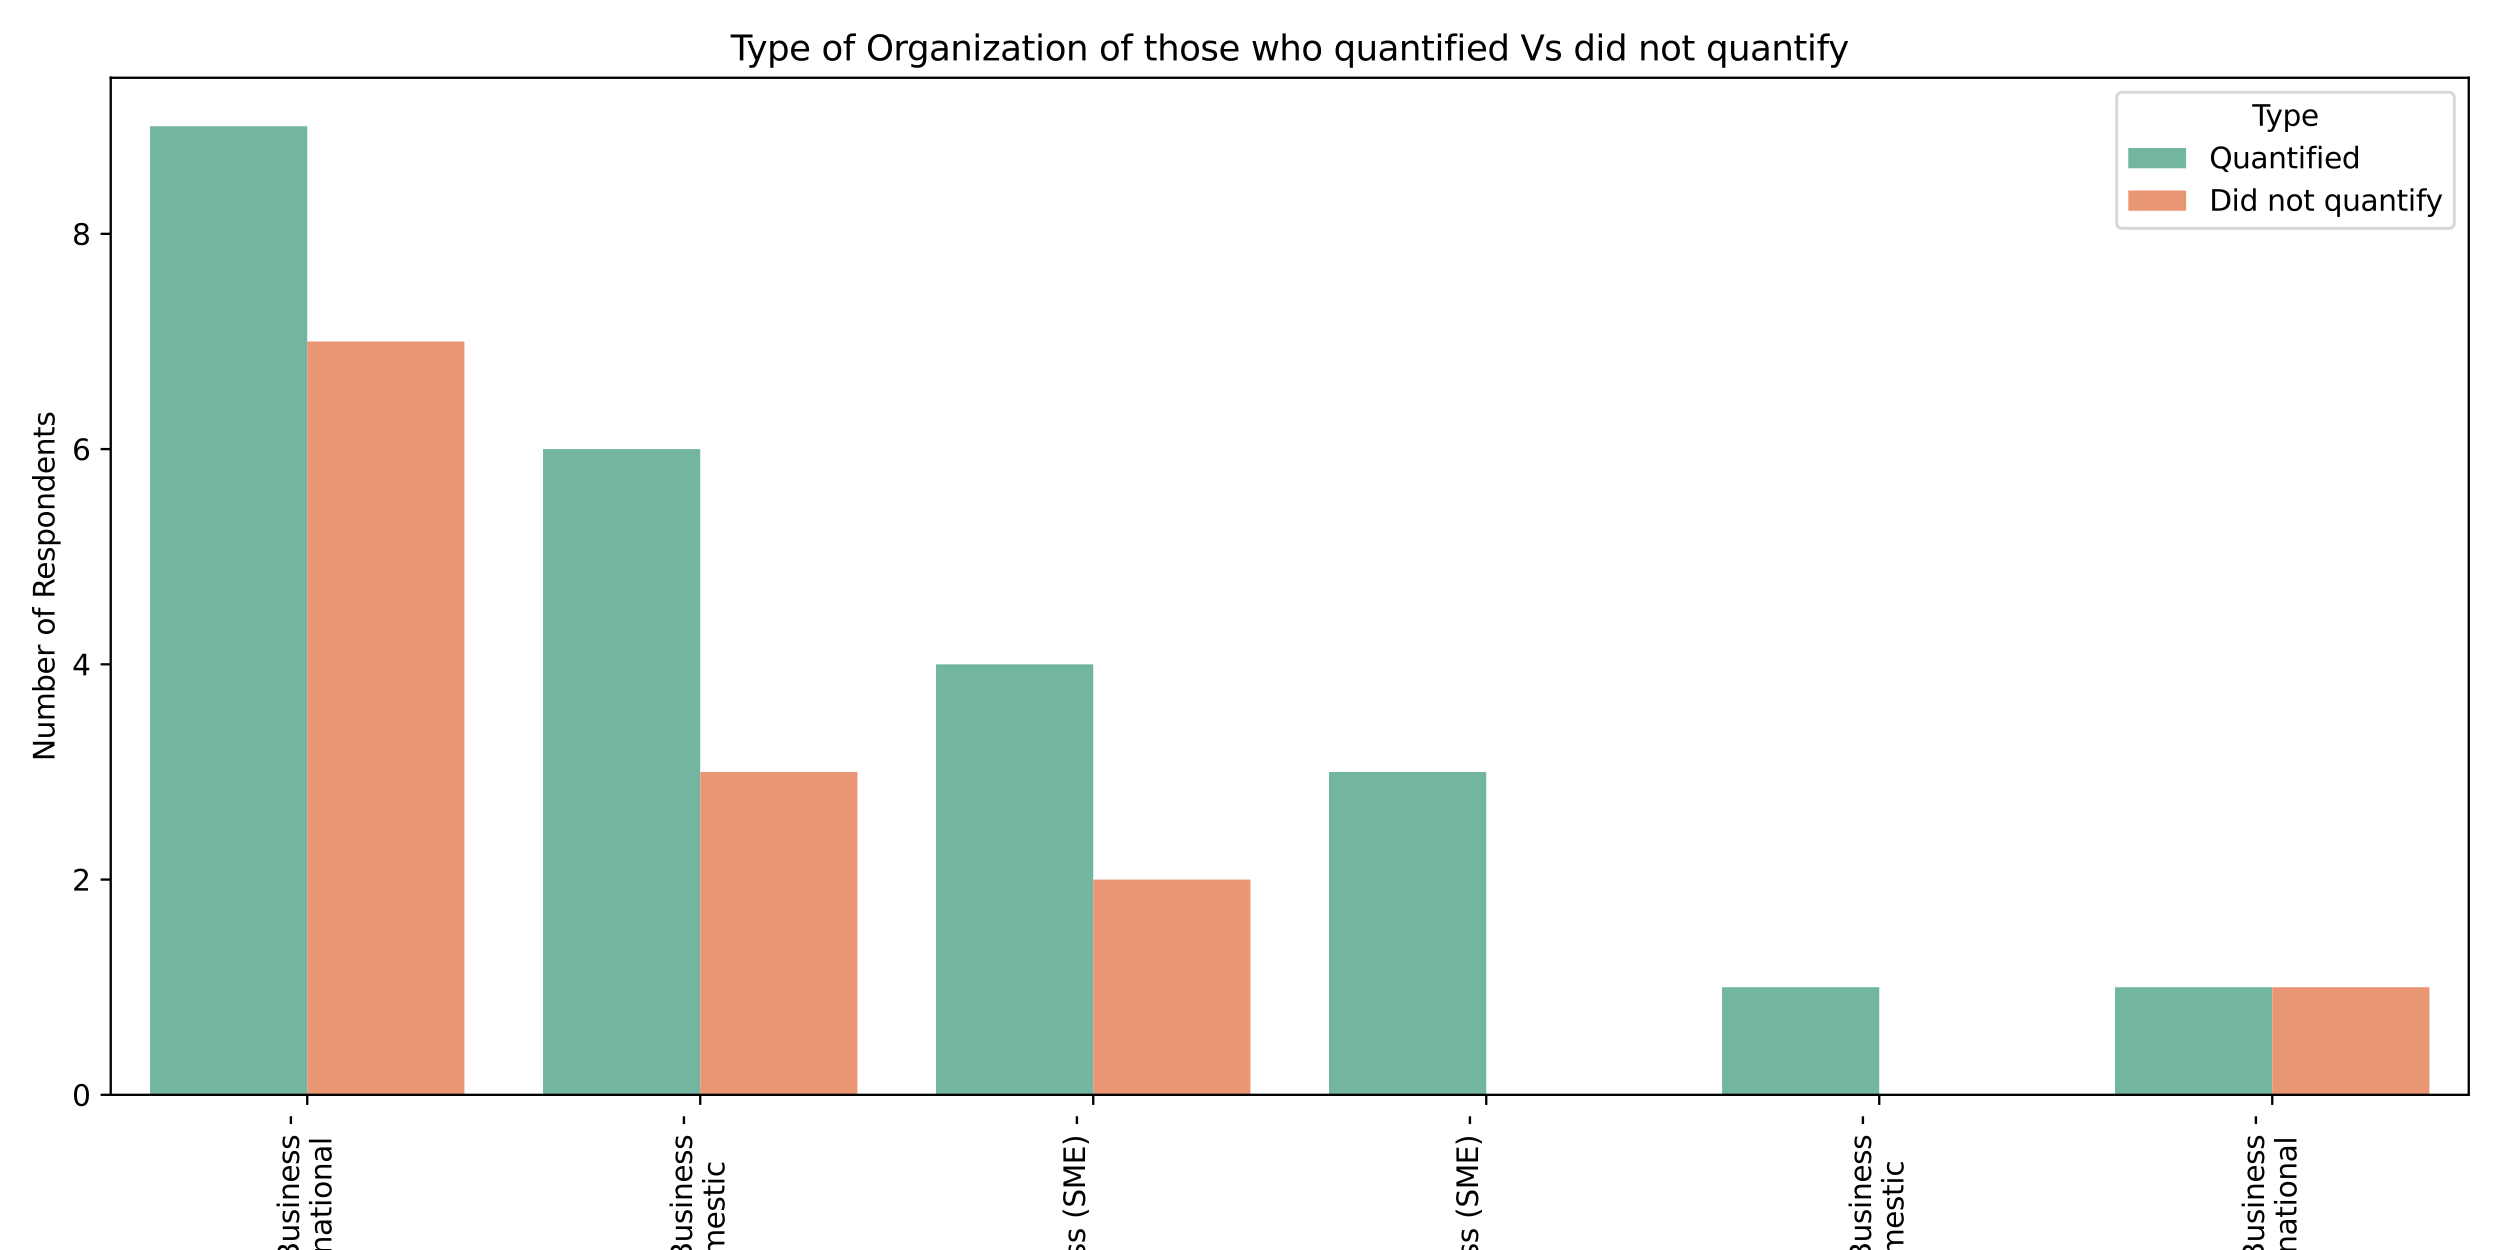 <?xml version="1.0" encoding="utf-8" standalone="no"?>
<!DOCTYPE svg PUBLIC "-//W3C//DTD SVG 1.1//EN"
  "http://www.w3.org/Graphics/SVG/1.1/DTD/svg11.dtd">
<svg xmlns:xlink="http://www.w3.org/1999/xlink" width="864pt" height="432pt" viewBox="0 0 864 432" xmlns="http://www.w3.org/2000/svg" version="1.1">
 <defs>
  <style type="text/css">*{stroke-linejoin: round; stroke-linecap: butt}</style>
 </defs>
 <g id="figure_1">
  <g id="patch_1">
   <path d="M 0 432 
L 864 432 
L 864 0 
L 0 0 
z
" style="fill: #ffffff"/>
  </g>
  <g id="axes_1">
   <g id="patch_2">
    <path d="M 38.27 378.376 
L 853.2 378.376 
L 853.2 26.88 
L 38.27 26.88 
z
" style="fill: #ffffff"/>
   </g>
   <g id="patch_3">
    <path d="M 51.852 378.376 
L 106.181 378.376 
L 106.181 43.618 
L 51.852 43.618 
z
" clip-path="url(#p741fb0c3cd)" style="fill: #72b6a1"/>
   </g>
   <g id="patch_4">
    <path d="M 187.674 378.376 
L 242.002 378.376 
L 242.002 155.204 
L 187.674 155.204 
z
" clip-path="url(#p741fb0c3cd)" style="fill: #72b6a1"/>
   </g>
   <g id="patch_5">
    <path d="M 323.495 378.376 
L 377.824 378.376 
L 377.824 229.595 
L 323.495 229.595 
z
" clip-path="url(#p741fb0c3cd)" style="fill: #72b6a1"/>
   </g>
   <g id="patch_6">
    <path d="M 459.317 378.376 
L 513.646 378.376 
L 513.646 266.79 
L 459.317 266.79 
z
" clip-path="url(#p741fb0c3cd)" style="fill: #72b6a1"/>
   </g>
   <g id="patch_7">
    <path d="M 595.139 378.376 
L 649.467 378.376 
L 649.467 341.181 
L 595.139 341.181 
z
" clip-path="url(#p741fb0c3cd)" style="fill: #72b6a1"/>
   </g>
   <g id="patch_8">
    <path d="M 730.961 378.376 
L 785.289 378.376 
L 785.289 341.181 
L 730.961 341.181 
z
" clip-path="url(#p741fb0c3cd)" style="fill: #72b6a1"/>
   </g>
   <g id="patch_9">
    <path d="M 106.181 378.376 
L 160.51 378.376 
L 160.51 118.009 
L 106.181 118.009 
z
" clip-path="url(#p741fb0c3cd)" style="fill: #e99675"/>
   </g>
   <g id="patch_10">
    <path d="M 242.002 378.376 
L 296.331 378.376 
L 296.331 266.79 
L 242.002 266.79 
z
" clip-path="url(#p741fb0c3cd)" style="fill: #e99675"/>
   </g>
   <g id="patch_11">
    <path d="M 377.824 378.376 
L 432.153 378.376 
L 432.153 303.985 
L 377.824 303.985 
z
" clip-path="url(#p741fb0c3cd)" style="fill: #e99675"/>
   </g>
   <g id="patch_12">
    <path d="M 785.289 378.376 
L 839.618 378.376 
L 839.618 341.181 
L 785.289 341.181 
z
" clip-path="url(#p741fb0c3cd)" style="fill: #e99675"/>
   </g>
   <g id="patch_13">
    <path d="M 106.181 378.376 
L 106.181 378.376 
L 106.181 378.376 
L 106.181 378.376 
z
" clip-path="url(#p741fb0c3cd)" style="fill: #72b6a1"/>
   </g>
   <g id="patch_14">
    <path d="M 106.181 378.376 
L 106.181 378.376 
L 106.181 378.376 
L 106.181 378.376 
z
" clip-path="url(#p741fb0c3cd)" style="fill: #e99675"/>
   </g>
   <g id="matplotlib.axis_1">
    <g id="xtick_1">
     <g id="line2d_1">
      <defs>
       <path id="m04102554ba" d="M 0 0 
L 0 3.5 
" style="stroke: #000000; stroke-width: 0.8"/>
      </defs>
      <g>
       <use xlink:href="#m04102554ba" x="106.181" y="378.376" style="stroke: #000000; stroke-width: 0.8"/>
      </g>
     </g>
     <g id="text_1">
      <!-- Large Business - -->
      <g transform="translate(103.341 467.573) rotate(-90) scale(0.1 -0.1)">
       <defs>
        <path id="DejaVuSans-4c" d="M 628 4666 
L 1259 4666 
L 1259 531 
L 3531 531 
L 3531 0 
L 628 0 
L 628 4666 
z
" transform="scale(0.016)"/>
        <path id="DejaVuSans-61" d="M 2194 1759 
Q 1497 1759 1228 1600 
Q 959 1441 959 1056 
Q 959 750 1161 570 
Q 1363 391 1709 391 
Q 2188 391 2477 730 
Q 2766 1069 2766 1631 
L 2766 1759 
L 2194 1759 
z
M 3341 1997 
L 3341 0 
L 2766 0 
L 2766 531 
Q 2569 213 2275 61 
Q 1981 -91 1556 -91 
Q 1019 -91 701 211 
Q 384 513 384 1019 
Q 384 1609 779 1909 
Q 1175 2209 1959 2209 
L 2766 2209 
L 2766 2266 
Q 2766 2663 2505 2880 
Q 2244 3097 1772 3097 
Q 1472 3097 1187 3025 
Q 903 2953 641 2809 
L 641 3341 
Q 956 3463 1253 3523 
Q 1550 3584 1831 3584 
Q 2591 3584 2966 3190 
Q 3341 2797 3341 1997 
z
" transform="scale(0.016)"/>
        <path id="DejaVuSans-72" d="M 2631 2963 
Q 2534 3019 2420 3045 
Q 2306 3072 2169 3072 
Q 1681 3072 1420 2755 
Q 1159 2438 1159 1844 
L 1159 0 
L 581 0 
L 581 3500 
L 1159 3500 
L 1159 2956 
Q 1341 3275 1631 3429 
Q 1922 3584 2338 3584 
Q 2397 3584 2469 3576 
Q 2541 3569 2628 3553 
L 2631 2963 
z
" transform="scale(0.016)"/>
        <path id="DejaVuSans-67" d="M 2906 1791 
Q 2906 2416 2648 2759 
Q 2391 3103 1925 3103 
Q 1463 3103 1205 2759 
Q 947 2416 947 1791 
Q 947 1169 1205 825 
Q 1463 481 1925 481 
Q 2391 481 2648 825 
Q 2906 1169 2906 1791 
z
M 3481 434 
Q 3481 -459 3084 -895 
Q 2688 -1331 1869 -1331 
Q 1566 -1331 1297 -1286 
Q 1028 -1241 775 -1147 
L 775 -588 
Q 1028 -725 1275 -790 
Q 1522 -856 1778 -856 
Q 2344 -856 2625 -561 
Q 2906 -266 2906 331 
L 2906 616 
Q 2728 306 2450 153 
Q 2172 0 1784 0 
Q 1141 0 747 490 
Q 353 981 353 1791 
Q 353 2603 747 3093 
Q 1141 3584 1784 3584 
Q 2172 3584 2450 3431 
Q 2728 3278 2906 2969 
L 2906 3500 
L 3481 3500 
L 3481 434 
z
" transform="scale(0.016)"/>
        <path id="DejaVuSans-65" d="M 3597 1894 
L 3597 1613 
L 953 1613 
Q 991 1019 1311 708 
Q 1631 397 2203 397 
Q 2534 397 2845 478 
Q 3156 559 3463 722 
L 3463 178 
Q 3153 47 2828 -22 
Q 2503 -91 2169 -91 
Q 1331 -91 842 396 
Q 353 884 353 1716 
Q 353 2575 817 3079 
Q 1281 3584 2069 3584 
Q 2775 3584 3186 3129 
Q 3597 2675 3597 1894 
z
M 3022 2063 
Q 3016 2534 2758 2815 
Q 2500 3097 2075 3097 
Q 1594 3097 1305 2825 
Q 1016 2553 972 2059 
L 3022 2063 
z
" transform="scale(0.016)"/>
        <path id="DejaVuSans-20" transform="scale(0.016)"/>
        <path id="DejaVuSans-42" d="M 1259 2228 
L 1259 519 
L 2272 519 
Q 2781 519 3026 730 
Q 3272 941 3272 1375 
Q 3272 1813 3026 2020 
Q 2781 2228 2272 2228 
L 1259 2228 
z
M 1259 4147 
L 1259 2741 
L 2194 2741 
Q 2656 2741 2882 2914 
Q 3109 3088 3109 3444 
Q 3109 3797 2882 3972 
Q 2656 4147 2194 4147 
L 1259 4147 
z
M 628 4666 
L 2241 4666 
Q 2963 4666 3353 4366 
Q 3744 4066 3744 3513 
Q 3744 3084 3544 2831 
Q 3344 2578 2956 2516 
Q 3422 2416 3680 2098 
Q 3938 1781 3938 1306 
Q 3938 681 3513 340 
Q 3088 0 2303 0 
L 628 0 
L 628 4666 
z
" transform="scale(0.016)"/>
        <path id="DejaVuSans-75" d="M 544 1381 
L 544 3500 
L 1119 3500 
L 1119 1403 
Q 1119 906 1312 657 
Q 1506 409 1894 409 
Q 2359 409 2629 706 
Q 2900 1003 2900 1516 
L 2900 3500 
L 3475 3500 
L 3475 0 
L 2900 0 
L 2900 538 
Q 2691 219 2414 64 
Q 2138 -91 1772 -91 
Q 1169 -91 856 284 
Q 544 659 544 1381 
z
M 1991 3584 
L 1991 3584 
z
" transform="scale(0.016)"/>
        <path id="DejaVuSans-73" d="M 2834 3397 
L 2834 2853 
Q 2591 2978 2328 3040 
Q 2066 3103 1784 3103 
Q 1356 3103 1142 2972 
Q 928 2841 928 2578 
Q 928 2378 1081 2264 
Q 1234 2150 1697 2047 
L 1894 2003 
Q 2506 1872 2764 1633 
Q 3022 1394 3022 966 
Q 3022 478 2636 193 
Q 2250 -91 1575 -91 
Q 1294 -91 989 -36 
Q 684 19 347 128 
L 347 722 
Q 666 556 975 473 
Q 1284 391 1588 391 
Q 1994 391 2212 530 
Q 2431 669 2431 922 
Q 2431 1156 2273 1281 
Q 2116 1406 1581 1522 
L 1381 1569 
Q 847 1681 609 1914 
Q 372 2147 372 2553 
Q 372 3047 722 3315 
Q 1072 3584 1716 3584 
Q 2034 3584 2315 3537 
Q 2597 3491 2834 3397 
z
" transform="scale(0.016)"/>
        <path id="DejaVuSans-69" d="M 603 3500 
L 1178 3500 
L 1178 0 
L 603 0 
L 603 3500 
z
M 603 4863 
L 1178 4863 
L 1178 4134 
L 603 4134 
L 603 4863 
z
" transform="scale(0.016)"/>
        <path id="DejaVuSans-6e" d="M 3513 2113 
L 3513 0 
L 2938 0 
L 2938 2094 
Q 2938 2591 2744 2837 
Q 2550 3084 2163 3084 
Q 1697 3084 1428 2787 
Q 1159 2491 1159 1978 
L 1159 0 
L 581 0 
L 581 3500 
L 1159 3500 
L 1159 2956 
Q 1366 3272 1645 3428 
Q 1925 3584 2291 3584 
Q 2894 3584 3203 3211 
Q 3513 2838 3513 2113 
z
" transform="scale(0.016)"/>
        <path id="DejaVuSans-2d" d="M 313 2009 
L 1997 2009 
L 1997 1497 
L 313 1497 
L 313 2009 
z
" transform="scale(0.016)"/>
       </defs>
       <use xlink:href="#DejaVuSans-4c"/>
       <use xlink:href="#DejaVuSans-61" x="55.713"/>
       <use xlink:href="#DejaVuSans-72" x="116.992"/>
       <use xlink:href="#DejaVuSans-67" x="156.355"/>
       <use xlink:href="#DejaVuSans-65" x="219.832"/>
       <use xlink:href="#DejaVuSans-20" x="281.355"/>
       <use xlink:href="#DejaVuSans-42" x="313.143"/>
       <use xlink:href="#DejaVuSans-75" x="381.746"/>
       <use xlink:href="#DejaVuSans-73" x="445.125"/>
       <use xlink:href="#DejaVuSans-69" x="497.225"/>
       <use xlink:href="#DejaVuSans-6e" x="525.008"/>
       <use xlink:href="#DejaVuSans-65" x="588.387"/>
       <use xlink:href="#DejaVuSans-73" x="649.91"/>
       <use xlink:href="#DejaVuSans-73" x="702.01"/>
       <use xlink:href="#DejaVuSans-20" x="754.109"/>
       <use xlink:href="#DejaVuSans-2d" x="785.896"/>
      </g>
      <!--  International -->
      <g transform="translate(114.539 459.975) rotate(-90) scale(0.1 -0.1)">
       <defs>
        <path id="DejaVuSans-49" d="M 628 4666 
L 1259 4666 
L 1259 0 
L 628 0 
L 628 4666 
z
" transform="scale(0.016)"/>
        <path id="DejaVuSans-74" d="M 1172 4494 
L 1172 3500 
L 2356 3500 
L 2356 3053 
L 1172 3053 
L 1172 1153 
Q 1172 725 1289 603 
Q 1406 481 1766 481 
L 2356 481 
L 2356 0 
L 1766 0 
Q 1100 0 847 248 
Q 594 497 594 1153 
L 594 3053 
L 172 3053 
L 172 3500 
L 594 3500 
L 594 4494 
L 1172 4494 
z
" transform="scale(0.016)"/>
        <path id="DejaVuSans-6f" d="M 1959 3097 
Q 1497 3097 1228 2736 
Q 959 2375 959 1747 
Q 959 1119 1226 758 
Q 1494 397 1959 397 
Q 2419 397 2687 759 
Q 2956 1122 2956 1747 
Q 2956 2369 2687 2733 
Q 2419 3097 1959 3097 
z
M 1959 3584 
Q 2709 3584 3137 3096 
Q 3566 2609 3566 1747 
Q 3566 888 3137 398 
Q 2709 -91 1959 -91 
Q 1206 -91 779 398 
Q 353 888 353 1747 
Q 353 2609 779 3096 
Q 1206 3584 1959 3584 
z
" transform="scale(0.016)"/>
        <path id="DejaVuSans-6c" d="M 603 4863 
L 1178 4863 
L 1178 0 
L 603 0 
L 603 4863 
z
" transform="scale(0.016)"/>
       </defs>
       <use xlink:href="#DejaVuSans-20"/>
       <use xlink:href="#DejaVuSans-49" x="31.787"/>
       <use xlink:href="#DejaVuSans-6e" x="61.279"/>
       <use xlink:href="#DejaVuSans-74" x="124.658"/>
       <use xlink:href="#DejaVuSans-65" x="163.867"/>
       <use xlink:href="#DejaVuSans-72" x="225.391"/>
       <use xlink:href="#DejaVuSans-6e" x="264.754"/>
       <use xlink:href="#DejaVuSans-61" x="328.133"/>
       <use xlink:href="#DejaVuSans-74" x="389.412"/>
       <use xlink:href="#DejaVuSans-69" x="428.621"/>
       <use xlink:href="#DejaVuSans-6f" x="456.404"/>
       <use xlink:href="#DejaVuSans-6e" x="517.586"/>
       <use xlink:href="#DejaVuSans-61" x="580.965"/>
       <use xlink:href="#DejaVuSans-6c" x="642.244"/>
      </g>
     </g>
    </g>
    <g id="xtick_2">
     <g id="line2d_2">
      <g>
       <use xlink:href="#m04102554ba" x="242.002" y="378.376" style="stroke: #000000; stroke-width: 0.8"/>
      </g>
     </g>
     <g id="text_2">
      <!-- Large Business - -->
      <g transform="translate(239.163 467.573) rotate(-90) scale(0.1 -0.1)">
       <use xlink:href="#DejaVuSans-4c"/>
       <use xlink:href="#DejaVuSans-61" x="55.713"/>
       <use xlink:href="#DejaVuSans-72" x="116.992"/>
       <use xlink:href="#DejaVuSans-67" x="156.355"/>
       <use xlink:href="#DejaVuSans-65" x="219.832"/>
       <use xlink:href="#DejaVuSans-20" x="281.355"/>
       <use xlink:href="#DejaVuSans-42" x="313.143"/>
       <use xlink:href="#DejaVuSans-75" x="381.746"/>
       <use xlink:href="#DejaVuSans-73" x="445.125"/>
       <use xlink:href="#DejaVuSans-69" x="497.225"/>
       <use xlink:href="#DejaVuSans-6e" x="525.008"/>
       <use xlink:href="#DejaVuSans-65" x="588.387"/>
       <use xlink:href="#DejaVuSans-73" x="649.91"/>
       <use xlink:href="#DejaVuSans-73" x="702.01"/>
       <use xlink:href="#DejaVuSans-20" x="754.109"/>
       <use xlink:href="#DejaVuSans-2d" x="785.896"/>
      </g>
      <!--  Domestic -->
      <g transform="translate(250.361 451.623) rotate(-90) scale(0.1 -0.1)">
       <defs>
        <path id="DejaVuSans-44" d="M 1259 4147 
L 1259 519 
L 2022 519 
Q 2988 519 3436 956 
Q 3884 1394 3884 2338 
Q 3884 3275 3436 3711 
Q 2988 4147 2022 4147 
L 1259 4147 
z
M 628 4666 
L 1925 4666 
Q 3281 4666 3915 4102 
Q 4550 3538 4550 2338 
Q 4550 1131 3912 565 
Q 3275 0 1925 0 
L 628 0 
L 628 4666 
z
" transform="scale(0.016)"/>
        <path id="DejaVuSans-6d" d="M 3328 2828 
Q 3544 3216 3844 3400 
Q 4144 3584 4550 3584 
Q 5097 3584 5394 3201 
Q 5691 2819 5691 2113 
L 5691 0 
L 5113 0 
L 5113 2094 
Q 5113 2597 4934 2840 
Q 4756 3084 4391 3084 
Q 3944 3084 3684 2787 
Q 3425 2491 3425 1978 
L 3425 0 
L 2847 0 
L 2847 2094 
Q 2847 2600 2669 2842 
Q 2491 3084 2119 3084 
Q 1678 3084 1418 2786 
Q 1159 2488 1159 1978 
L 1159 0 
L 581 0 
L 581 3500 
L 1159 3500 
L 1159 2956 
Q 1356 3278 1631 3431 
Q 1906 3584 2284 3584 
Q 2666 3584 2933 3390 
Q 3200 3197 3328 2828 
z
" transform="scale(0.016)"/>
        <path id="DejaVuSans-63" d="M 3122 3366 
L 3122 2828 
Q 2878 2963 2633 3030 
Q 2388 3097 2138 3097 
Q 1578 3097 1268 2742 
Q 959 2388 959 1747 
Q 959 1106 1268 751 
Q 1578 397 2138 397 
Q 2388 397 2633 464 
Q 2878 531 3122 666 
L 3122 134 
Q 2881 22 2623 -34 
Q 2366 -91 2075 -91 
Q 1284 -91 818 406 
Q 353 903 353 1747 
Q 353 2603 823 3093 
Q 1294 3584 2113 3584 
Q 2378 3584 2631 3529 
Q 2884 3475 3122 3366 
z
" transform="scale(0.016)"/>
       </defs>
       <use xlink:href="#DejaVuSans-20"/>
       <use xlink:href="#DejaVuSans-44" x="31.787"/>
       <use xlink:href="#DejaVuSans-6f" x="108.789"/>
       <use xlink:href="#DejaVuSans-6d" x="169.971"/>
       <use xlink:href="#DejaVuSans-65" x="267.383"/>
       <use xlink:href="#DejaVuSans-73" x="328.906"/>
       <use xlink:href="#DejaVuSans-74" x="381.006"/>
       <use xlink:href="#DejaVuSans-69" x="420.215"/>
       <use xlink:href="#DejaVuSans-63" x="447.998"/>
      </g>
     </g>
    </g>
    <g id="xtick_3">
     <g id="line2d_3">
      <g>
       <use xlink:href="#m04102554ba" x="377.824" y="378.376" style="stroke: #000000; stroke-width: 0.8"/>
      </g>
     </g>
     <g id="text_3">
      <!-- Small to Medium Business (SME) - -->
      <g transform="translate(374.985 555.867) rotate(-90) scale(0.1 -0.1)">
       <defs>
        <path id="DejaVuSans-53" d="M 3425 4513 
L 3425 3897 
Q 3066 4069 2747 4153 
Q 2428 4238 2131 4238 
Q 1616 4238 1336 4038 
Q 1056 3838 1056 3469 
Q 1056 3159 1242 3001 
Q 1428 2844 1947 2747 
L 2328 2669 
Q 3034 2534 3370 2195 
Q 3706 1856 3706 1288 
Q 3706 609 3251 259 
Q 2797 -91 1919 -91 
Q 1588 -91 1214 -16 
Q 841 59 441 206 
L 441 856 
Q 825 641 1194 531 
Q 1563 422 1919 422 
Q 2459 422 2753 634 
Q 3047 847 3047 1241 
Q 3047 1584 2836 1778 
Q 2625 1972 2144 2069 
L 1759 2144 
Q 1053 2284 737 2584 
Q 422 2884 422 3419 
Q 422 4038 858 4394 
Q 1294 4750 2059 4750 
Q 2388 4750 2728 4690 
Q 3069 4631 3425 4513 
z
" transform="scale(0.016)"/>
        <path id="DejaVuSans-4d" d="M 628 4666 
L 1569 4666 
L 2759 1491 
L 3956 4666 
L 4897 4666 
L 4897 0 
L 4281 0 
L 4281 4097 
L 3078 897 
L 2444 897 
L 1241 4097 
L 1241 0 
L 628 0 
L 628 4666 
z
" transform="scale(0.016)"/>
        <path id="DejaVuSans-64" d="M 2906 2969 
L 2906 4863 
L 3481 4863 
L 3481 0 
L 2906 0 
L 2906 525 
Q 2725 213 2448 61 
Q 2172 -91 1784 -91 
Q 1150 -91 751 415 
Q 353 922 353 1747 
Q 353 2572 751 3078 
Q 1150 3584 1784 3584 
Q 2172 3584 2448 3432 
Q 2725 3281 2906 2969 
z
M 947 1747 
Q 947 1113 1208 752 
Q 1469 391 1925 391 
Q 2381 391 2643 752 
Q 2906 1113 2906 1747 
Q 2906 2381 2643 2742 
Q 2381 3103 1925 3103 
Q 1469 3103 1208 2742 
Q 947 2381 947 1747 
z
" transform="scale(0.016)"/>
        <path id="DejaVuSans-28" d="M 1984 4856 
Q 1566 4138 1362 3434 
Q 1159 2731 1159 2009 
Q 1159 1288 1364 580 
Q 1569 -128 1984 -844 
L 1484 -844 
Q 1016 -109 783 600 
Q 550 1309 550 2009 
Q 550 2706 781 3412 
Q 1013 4119 1484 4856 
L 1984 4856 
z
" transform="scale(0.016)"/>
        <path id="DejaVuSans-45" d="M 628 4666 
L 3578 4666 
L 3578 4134 
L 1259 4134 
L 1259 2753 
L 3481 2753 
L 3481 2222 
L 1259 2222 
L 1259 531 
L 3634 531 
L 3634 0 
L 628 0 
L 628 4666 
z
" transform="scale(0.016)"/>
        <path id="DejaVuSans-29" d="M 513 4856 
L 1013 4856 
Q 1481 4119 1714 3412 
Q 1947 2706 1947 2009 
Q 1947 1309 1714 600 
Q 1481 -109 1013 -844 
L 513 -844 
Q 928 -128 1133 580 
Q 1338 1288 1338 2009 
Q 1338 2731 1133 3434 
Q 928 4138 513 4856 
z
" transform="scale(0.016)"/>
       </defs>
       <use xlink:href="#DejaVuSans-53"/>
       <use xlink:href="#DejaVuSans-6d" x="63.477"/>
       <use xlink:href="#DejaVuSans-61" x="160.889"/>
       <use xlink:href="#DejaVuSans-6c" x="222.168"/>
       <use xlink:href="#DejaVuSans-6c" x="249.951"/>
       <use xlink:href="#DejaVuSans-20" x="277.734"/>
       <use xlink:href="#DejaVuSans-74" x="309.521"/>
       <use xlink:href="#DejaVuSans-6f" x="348.73"/>
       <use xlink:href="#DejaVuSans-20" x="409.912"/>
       <use xlink:href="#DejaVuSans-4d" x="441.699"/>
       <use xlink:href="#DejaVuSans-65" x="527.979"/>
       <use xlink:href="#DejaVuSans-64" x="589.502"/>
       <use xlink:href="#DejaVuSans-69" x="652.979"/>
       <use xlink:href="#DejaVuSans-75" x="680.762"/>
       <use xlink:href="#DejaVuSans-6d" x="744.141"/>
       <use xlink:href="#DejaVuSans-20" x="841.553"/>
       <use xlink:href="#DejaVuSans-42" x="873.34"/>
       <use xlink:href="#DejaVuSans-75" x="941.943"/>
       <use xlink:href="#DejaVuSans-73" x="1005.322"/>
       <use xlink:href="#DejaVuSans-69" x="1057.422"/>
       <use xlink:href="#DejaVuSans-6e" x="1085.205"/>
       <use xlink:href="#DejaVuSans-65" x="1148.584"/>
       <use xlink:href="#DejaVuSans-73" x="1210.107"/>
       <use xlink:href="#DejaVuSans-73" x="1262.207"/>
       <use xlink:href="#DejaVuSans-20" x="1314.307"/>
       <use xlink:href="#DejaVuSans-28" x="1346.094"/>
       <use xlink:href="#DejaVuSans-53" x="1385.107"/>
       <use xlink:href="#DejaVuSans-4d" x="1448.584"/>
       <use xlink:href="#DejaVuSans-45" x="1534.863"/>
       <use xlink:href="#DejaVuSans-29" x="1598.047"/>
       <use xlink:href="#DejaVuSans-20" x="1637.061"/>
       <use xlink:href="#DejaVuSans-2d" x="1668.848"/>
      </g>
      <!--  Domestic -->
      <g transform="translate(386.182 495.77) rotate(-90) scale(0.1 -0.1)">
       <use xlink:href="#DejaVuSans-20"/>
       <use xlink:href="#DejaVuSans-44" x="31.787"/>
       <use xlink:href="#DejaVuSans-6f" x="108.789"/>
       <use xlink:href="#DejaVuSans-6d" x="169.971"/>
       <use xlink:href="#DejaVuSans-65" x="267.383"/>
       <use xlink:href="#DejaVuSans-73" x="328.906"/>
       <use xlink:href="#DejaVuSans-74" x="381.006"/>
       <use xlink:href="#DejaVuSans-69" x="420.215"/>
       <use xlink:href="#DejaVuSans-63" x="447.998"/>
      </g>
     </g>
    </g>
    <g id="xtick_4">
     <g id="line2d_4">
      <g>
       <use xlink:href="#m04102554ba" x="513.646" y="378.376" style="stroke: #000000; stroke-width: 0.8"/>
      </g>
     </g>
     <g id="text_4">
      <!-- Small to Medium Business (SME) - -->
      <g transform="translate(510.806 555.867) rotate(-90) scale(0.1 -0.1)">
       <use xlink:href="#DejaVuSans-53"/>
       <use xlink:href="#DejaVuSans-6d" x="63.477"/>
       <use xlink:href="#DejaVuSans-61" x="160.889"/>
       <use xlink:href="#DejaVuSans-6c" x="222.168"/>
       <use xlink:href="#DejaVuSans-6c" x="249.951"/>
       <use xlink:href="#DejaVuSans-20" x="277.734"/>
       <use xlink:href="#DejaVuSans-74" x="309.521"/>
       <use xlink:href="#DejaVuSans-6f" x="348.73"/>
       <use xlink:href="#DejaVuSans-20" x="409.912"/>
       <use xlink:href="#DejaVuSans-4d" x="441.699"/>
       <use xlink:href="#DejaVuSans-65" x="527.979"/>
       <use xlink:href="#DejaVuSans-64" x="589.502"/>
       <use xlink:href="#DejaVuSans-69" x="652.979"/>
       <use xlink:href="#DejaVuSans-75" x="680.762"/>
       <use xlink:href="#DejaVuSans-6d" x="744.141"/>
       <use xlink:href="#DejaVuSans-20" x="841.553"/>
       <use xlink:href="#DejaVuSans-42" x="873.34"/>
       <use xlink:href="#DejaVuSans-75" x="941.943"/>
       <use xlink:href="#DejaVuSans-73" x="1005.322"/>
       <use xlink:href="#DejaVuSans-69" x="1057.422"/>
       <use xlink:href="#DejaVuSans-6e" x="1085.205"/>
       <use xlink:href="#DejaVuSans-65" x="1148.584"/>
       <use xlink:href="#DejaVuSans-73" x="1210.107"/>
       <use xlink:href="#DejaVuSans-73" x="1262.207"/>
       <use xlink:href="#DejaVuSans-20" x="1314.307"/>
       <use xlink:href="#DejaVuSans-28" x="1346.094"/>
       <use xlink:href="#DejaVuSans-53" x="1385.107"/>
       <use xlink:href="#DejaVuSans-4d" x="1448.584"/>
       <use xlink:href="#DejaVuSans-45" x="1534.863"/>
       <use xlink:href="#DejaVuSans-29" x="1598.047"/>
       <use xlink:href="#DejaVuSans-20" x="1637.061"/>
       <use xlink:href="#DejaVuSans-2d" x="1668.848"/>
      </g>
      <!--  International -->
      <g transform="translate(522.004 504.122) rotate(-90) scale(0.1 -0.1)">
       <use xlink:href="#DejaVuSans-20"/>
       <use xlink:href="#DejaVuSans-49" x="31.787"/>
       <use xlink:href="#DejaVuSans-6e" x="61.279"/>
       <use xlink:href="#DejaVuSans-74" x="124.658"/>
       <use xlink:href="#DejaVuSans-65" x="163.867"/>
       <use xlink:href="#DejaVuSans-72" x="225.391"/>
       <use xlink:href="#DejaVuSans-6e" x="264.754"/>
       <use xlink:href="#DejaVuSans-61" x="328.133"/>
       <use xlink:href="#DejaVuSans-74" x="389.412"/>
       <use xlink:href="#DejaVuSans-69" x="428.621"/>
       <use xlink:href="#DejaVuSans-6f" x="456.404"/>
       <use xlink:href="#DejaVuSans-6e" x="517.586"/>
       <use xlink:href="#DejaVuSans-61" x="580.965"/>
       <use xlink:href="#DejaVuSans-6c" x="642.244"/>
      </g>
     </g>
    </g>
    <g id="xtick_5">
     <g id="line2d_5">
      <g>
       <use xlink:href="#m04102554ba" x="649.467" y="378.376" style="stroke: #000000; stroke-width: 0.8"/>
      </g>
     </g>
     <g id="text_5">
      <!-- Small Business - -->
      <g transform="translate(646.628 467.209) rotate(-90) scale(0.1 -0.1)">
       <use xlink:href="#DejaVuSans-53"/>
       <use xlink:href="#DejaVuSans-6d" x="63.477"/>
       <use xlink:href="#DejaVuSans-61" x="160.889"/>
       <use xlink:href="#DejaVuSans-6c" x="222.168"/>
       <use xlink:href="#DejaVuSans-6c" x="249.951"/>
       <use xlink:href="#DejaVuSans-20" x="277.734"/>
       <use xlink:href="#DejaVuSans-42" x="309.521"/>
       <use xlink:href="#DejaVuSans-75" x="378.125"/>
       <use xlink:href="#DejaVuSans-73" x="441.504"/>
       <use xlink:href="#DejaVuSans-69" x="493.604"/>
       <use xlink:href="#DejaVuSans-6e" x="521.387"/>
       <use xlink:href="#DejaVuSans-65" x="584.766"/>
       <use xlink:href="#DejaVuSans-73" x="646.289"/>
       <use xlink:href="#DejaVuSans-73" x="698.389"/>
       <use xlink:href="#DejaVuSans-20" x="750.488"/>
       <use xlink:href="#DejaVuSans-2d" x="782.275"/>
      </g>
      <!--  Domestic -->
      <g transform="translate(657.826 451.441) rotate(-90) scale(0.1 -0.1)">
       <use xlink:href="#DejaVuSans-20"/>
       <use xlink:href="#DejaVuSans-44" x="31.787"/>
       <use xlink:href="#DejaVuSans-6f" x="108.789"/>
       <use xlink:href="#DejaVuSans-6d" x="169.971"/>
       <use xlink:href="#DejaVuSans-65" x="267.383"/>
       <use xlink:href="#DejaVuSans-73" x="328.906"/>
       <use xlink:href="#DejaVuSans-74" x="381.006"/>
       <use xlink:href="#DejaVuSans-69" x="420.215"/>
       <use xlink:href="#DejaVuSans-63" x="447.998"/>
      </g>
     </g>
    </g>
    <g id="xtick_6">
     <g id="line2d_6">
      <g>
       <use xlink:href="#m04102554ba" x="785.289" y="378.376" style="stroke: #000000; stroke-width: 0.8"/>
      </g>
     </g>
     <g id="text_6">
      <!-- Small Business - -->
      <g transform="translate(782.45 467.209) rotate(-90) scale(0.1 -0.1)">
       <use xlink:href="#DejaVuSans-53"/>
       <use xlink:href="#DejaVuSans-6d" x="63.477"/>
       <use xlink:href="#DejaVuSans-61" x="160.889"/>
       <use xlink:href="#DejaVuSans-6c" x="222.168"/>
       <use xlink:href="#DejaVuSans-6c" x="249.951"/>
       <use xlink:href="#DejaVuSans-20" x="277.734"/>
       <use xlink:href="#DejaVuSans-42" x="309.521"/>
       <use xlink:href="#DejaVuSans-75" x="378.125"/>
       <use xlink:href="#DejaVuSans-73" x="441.504"/>
       <use xlink:href="#DejaVuSans-69" x="493.604"/>
       <use xlink:href="#DejaVuSans-6e" x="521.387"/>
       <use xlink:href="#DejaVuSans-65" x="584.766"/>
       <use xlink:href="#DejaVuSans-73" x="646.289"/>
       <use xlink:href="#DejaVuSans-73" x="698.389"/>
       <use xlink:href="#DejaVuSans-20" x="750.488"/>
       <use xlink:href="#DejaVuSans-2d" x="782.275"/>
      </g>
      <!--  International -->
      <g transform="translate(793.647 459.793) rotate(-90) scale(0.1 -0.1)">
       <use xlink:href="#DejaVuSans-20"/>
       <use xlink:href="#DejaVuSans-49" x="31.787"/>
       <use xlink:href="#DejaVuSans-6e" x="61.279"/>
       <use xlink:href="#DejaVuSans-74" x="124.658"/>
       <use xlink:href="#DejaVuSans-65" x="163.867"/>
       <use xlink:href="#DejaVuSans-72" x="225.391"/>
       <use xlink:href="#DejaVuSans-6e" x="264.754"/>
       <use xlink:href="#DejaVuSans-61" x="328.133"/>
       <use xlink:href="#DejaVuSans-74" x="389.412"/>
       <use xlink:href="#DejaVuSans-69" x="428.621"/>
       <use xlink:href="#DejaVuSans-6f" x="456.404"/>
       <use xlink:href="#DejaVuSans-6e" x="517.586"/>
       <use xlink:href="#DejaVuSans-61" x="580.965"/>
       <use xlink:href="#DejaVuSans-6c" x="642.244"/>
      </g>
     </g>
    </g>
    <g id="text_7">
     <!-- Type of Organization -->
     <g transform="translate(394.289 567.465) scale(0.1 -0.1)">
      <defs>
       <path id="DejaVuSans-54" d="M -19 4666 
L 3928 4666 
L 3928 4134 
L 2272 4134 
L 2272 0 
L 1638 0 
L 1638 4134 
L -19 4134 
L -19 4666 
z
" transform="scale(0.016)"/>
       <path id="DejaVuSans-79" d="M 2059 -325 
Q 1816 -950 1584 -1140 
Q 1353 -1331 966 -1331 
L 506 -1331 
L 506 -850 
L 844 -850 
Q 1081 -850 1212 -737 
Q 1344 -625 1503 -206 
L 1606 56 
L 191 3500 
L 800 3500 
L 1894 763 
L 2988 3500 
L 3597 3500 
L 2059 -325 
z
" transform="scale(0.016)"/>
       <path id="DejaVuSans-70" d="M 1159 525 
L 1159 -1331 
L 581 -1331 
L 581 3500 
L 1159 3500 
L 1159 2969 
Q 1341 3281 1617 3432 
Q 1894 3584 2278 3584 
Q 2916 3584 3314 3078 
Q 3713 2572 3713 1747 
Q 3713 922 3314 415 
Q 2916 -91 2278 -91 
Q 1894 -91 1617 61 
Q 1341 213 1159 525 
z
M 3116 1747 
Q 3116 2381 2855 2742 
Q 2594 3103 2138 3103 
Q 1681 3103 1420 2742 
Q 1159 2381 1159 1747 
Q 1159 1113 1420 752 
Q 1681 391 2138 391 
Q 2594 391 2855 752 
Q 3116 1113 3116 1747 
z
" transform="scale(0.016)"/>
       <path id="DejaVuSans-66" d="M 2375 4863 
L 2375 4384 
L 1825 4384 
Q 1516 4384 1395 4259 
Q 1275 4134 1275 3809 
L 1275 3500 
L 2222 3500 
L 2222 3053 
L 1275 3053 
L 1275 0 
L 697 0 
L 697 3053 
L 147 3053 
L 147 3500 
L 697 3500 
L 697 3744 
Q 697 4328 969 4595 
Q 1241 4863 1831 4863 
L 2375 4863 
z
" transform="scale(0.016)"/>
       <path id="DejaVuSans-4f" d="M 2522 4238 
Q 1834 4238 1429 3725 
Q 1025 3213 1025 2328 
Q 1025 1447 1429 934 
Q 1834 422 2522 422 
Q 3209 422 3611 934 
Q 4013 1447 4013 2328 
Q 4013 3213 3611 3725 
Q 3209 4238 2522 4238 
z
M 2522 4750 
Q 3503 4750 4090 4092 
Q 4678 3434 4678 2328 
Q 4678 1225 4090 567 
Q 3503 -91 2522 -91 
Q 1538 -91 948 565 
Q 359 1222 359 2328 
Q 359 3434 948 4092 
Q 1538 4750 2522 4750 
z
" transform="scale(0.016)"/>
       <path id="DejaVuSans-7a" d="M 353 3500 
L 3084 3500 
L 3084 2975 
L 922 459 
L 3084 459 
L 3084 0 
L 275 0 
L 275 525 
L 2438 3041 
L 353 3041 
L 353 3500 
z
" transform="scale(0.016)"/>
      </defs>
      <use xlink:href="#DejaVuSans-54"/>
      <use xlink:href="#DejaVuSans-79" x="45.459"/>
      <use xlink:href="#DejaVuSans-70" x="104.639"/>
      <use xlink:href="#DejaVuSans-65" x="168.115"/>
      <use xlink:href="#DejaVuSans-20" x="229.639"/>
      <use xlink:href="#DejaVuSans-6f" x="261.426"/>
      <use xlink:href="#DejaVuSans-66" x="322.607"/>
      <use xlink:href="#DejaVuSans-20" x="357.812"/>
      <use xlink:href="#DejaVuSans-4f" x="389.6"/>
      <use xlink:href="#DejaVuSans-72" x="468.311"/>
      <use xlink:href="#DejaVuSans-67" x="507.674"/>
      <use xlink:href="#DejaVuSans-61" x="571.15"/>
      <use xlink:href="#DejaVuSans-6e" x="632.43"/>
      <use xlink:href="#DejaVuSans-69" x="695.809"/>
      <use xlink:href="#DejaVuSans-7a" x="723.592"/>
      <use xlink:href="#DejaVuSans-61" x="776.082"/>
      <use xlink:href="#DejaVuSans-74" x="837.361"/>
      <use xlink:href="#DejaVuSans-69" x="876.57"/>
      <use xlink:href="#DejaVuSans-6f" x="904.354"/>
      <use xlink:href="#DejaVuSans-6e" x="965.535"/>
     </g>
    </g>
   </g>
   <g id="matplotlib.axis_2">
    <g id="ytick_1">
     <g id="line2d_7">
      <defs>
       <path id="m71bbc37885" d="M 0 0 
L -3.5 0 
" style="stroke: #000000; stroke-width: 0.8"/>
      </defs>
      <g>
       <use xlink:href="#m71bbc37885" x="38.27" y="378.376" style="stroke: #000000; stroke-width: 0.8"/>
      </g>
     </g>
     <g id="text_8">
      <!-- 0 -->
      <g transform="translate(24.907 382.175) scale(0.1 -0.1)">
       <defs>
        <path id="DejaVuSans-30" d="M 2034 4250 
Q 1547 4250 1301 3770 
Q 1056 3291 1056 2328 
Q 1056 1369 1301 889 
Q 1547 409 2034 409 
Q 2525 409 2770 889 
Q 3016 1369 3016 2328 
Q 3016 3291 2770 3770 
Q 2525 4250 2034 4250 
z
M 2034 4750 
Q 2819 4750 3233 4129 
Q 3647 3509 3647 2328 
Q 3647 1150 3233 529 
Q 2819 -91 2034 -91 
Q 1250 -91 836 529 
Q 422 1150 422 2328 
Q 422 3509 836 4129 
Q 1250 4750 2034 4750 
z
" transform="scale(0.016)"/>
       </defs>
       <use xlink:href="#DejaVuSans-30"/>
      </g>
     </g>
    </g>
    <g id="ytick_2">
     <g id="line2d_8">
      <g>
       <use xlink:href="#m71bbc37885" x="38.27" y="303.985" style="stroke: #000000; stroke-width: 0.8"/>
      </g>
     </g>
     <g id="text_9">
      <!-- 2 -->
      <g transform="translate(24.907 307.785) scale(0.1 -0.1)">
       <defs>
        <path id="DejaVuSans-32" d="M 1228 531 
L 3431 531 
L 3431 0 
L 469 0 
L 469 531 
Q 828 903 1448 1529 
Q 2069 2156 2228 2338 
Q 2531 2678 2651 2914 
Q 2772 3150 2772 3378 
Q 2772 3750 2511 3984 
Q 2250 4219 1831 4219 
Q 1534 4219 1204 4116 
Q 875 4013 500 3803 
L 500 4441 
Q 881 4594 1212 4672 
Q 1544 4750 1819 4750 
Q 2544 4750 2975 4387 
Q 3406 4025 3406 3419 
Q 3406 3131 3298 2873 
Q 3191 2616 2906 2266 
Q 2828 2175 2409 1742 
Q 1991 1309 1228 531 
z
" transform="scale(0.016)"/>
       </defs>
       <use xlink:href="#DejaVuSans-32"/>
      </g>
     </g>
    </g>
    <g id="ytick_3">
     <g id="line2d_9">
      <g>
       <use xlink:href="#m71bbc37885" x="38.27" y="229.595" style="stroke: #000000; stroke-width: 0.8"/>
      </g>
     </g>
     <g id="text_10">
      <!-- 4 -->
      <g transform="translate(24.907 233.394) scale(0.1 -0.1)">
       <defs>
        <path id="DejaVuSans-34" d="M 2419 4116 
L 825 1625 
L 2419 1625 
L 2419 4116 
z
M 2253 4666 
L 3047 4666 
L 3047 1625 
L 3713 1625 
L 3713 1100 
L 3047 1100 
L 3047 0 
L 2419 0 
L 2419 1100 
L 313 1100 
L 313 1709 
L 2253 4666 
z
" transform="scale(0.016)"/>
       </defs>
       <use xlink:href="#DejaVuSans-34"/>
      </g>
     </g>
    </g>
    <g id="ytick_4">
     <g id="line2d_10">
      <g>
       <use xlink:href="#m71bbc37885" x="38.27" y="155.204" style="stroke: #000000; stroke-width: 0.8"/>
      </g>
     </g>
     <g id="text_11">
      <!-- 6 -->
      <g transform="translate(24.907 159.003) scale(0.1 -0.1)">
       <defs>
        <path id="DejaVuSans-36" d="M 2113 2584 
Q 1688 2584 1439 2293 
Q 1191 2003 1191 1497 
Q 1191 994 1439 701 
Q 1688 409 2113 409 
Q 2538 409 2786 701 
Q 3034 994 3034 1497 
Q 3034 2003 2786 2293 
Q 2538 2584 2113 2584 
z
M 3366 4563 
L 3366 3988 
Q 3128 4100 2886 4159 
Q 2644 4219 2406 4219 
Q 1781 4219 1451 3797 
Q 1122 3375 1075 2522 
Q 1259 2794 1537 2939 
Q 1816 3084 2150 3084 
Q 2853 3084 3261 2657 
Q 3669 2231 3669 1497 
Q 3669 778 3244 343 
Q 2819 -91 2113 -91 
Q 1303 -91 875 529 
Q 447 1150 447 2328 
Q 447 3434 972 4092 
Q 1497 4750 2381 4750 
Q 2619 4750 2861 4703 
Q 3103 4656 3366 4563 
z
" transform="scale(0.016)"/>
       </defs>
       <use xlink:href="#DejaVuSans-36"/>
      </g>
     </g>
    </g>
    <g id="ytick_5">
     <g id="line2d_11">
      <g>
       <use xlink:href="#m71bbc37885" x="38.27" y="80.813" style="stroke: #000000; stroke-width: 0.8"/>
      </g>
     </g>
     <g id="text_12">
      <!-- 8 -->
      <g transform="translate(24.907 84.612) scale(0.1 -0.1)">
       <defs>
        <path id="DejaVuSans-38" d="M 2034 2216 
Q 1584 2216 1326 1975 
Q 1069 1734 1069 1313 
Q 1069 891 1326 650 
Q 1584 409 2034 409 
Q 2484 409 2743 651 
Q 3003 894 3003 1313 
Q 3003 1734 2745 1975 
Q 2488 2216 2034 2216 
z
M 1403 2484 
Q 997 2584 770 2862 
Q 544 3141 544 3541 
Q 544 4100 942 4425 
Q 1341 4750 2034 4750 
Q 2731 4750 3128 4425 
Q 3525 4100 3525 3541 
Q 3525 3141 3298 2862 
Q 3072 2584 2669 2484 
Q 3125 2378 3379 2068 
Q 3634 1759 3634 1313 
Q 3634 634 3220 271 
Q 2806 -91 2034 -91 
Q 1263 -91 848 271 
Q 434 634 434 1313 
Q 434 1759 690 2068 
Q 947 2378 1403 2484 
z
M 1172 3481 
Q 1172 3119 1398 2916 
Q 1625 2713 2034 2713 
Q 2441 2713 2670 2916 
Q 2900 3119 2900 3481 
Q 2900 3844 2670 4047 
Q 2441 4250 2034 4250 
Q 1625 4250 1398 4047 
Q 1172 3844 1172 3481 
z
" transform="scale(0.016)"/>
       </defs>
       <use xlink:href="#DejaVuSans-38"/>
      </g>
     </g>
    </g>
    <g id="text_13">
     <!-- Number of Respondents -->
     <g transform="translate(18.828 263.029) rotate(-90) scale(0.1 -0.1)">
      <defs>
       <path id="DejaVuSans-4e" d="M 628 4666 
L 1478 4666 
L 3547 763 
L 3547 4666 
L 4159 4666 
L 4159 0 
L 3309 0 
L 1241 3903 
L 1241 0 
L 628 0 
L 628 4666 
z
" transform="scale(0.016)"/>
       <path id="DejaVuSans-62" d="M 3116 1747 
Q 3116 2381 2855 2742 
Q 2594 3103 2138 3103 
Q 1681 3103 1420 2742 
Q 1159 2381 1159 1747 
Q 1159 1113 1420 752 
Q 1681 391 2138 391 
Q 2594 391 2855 752 
Q 3116 1113 3116 1747 
z
M 1159 2969 
Q 1341 3281 1617 3432 
Q 1894 3584 2278 3584 
Q 2916 3584 3314 3078 
Q 3713 2572 3713 1747 
Q 3713 922 3314 415 
Q 2916 -91 2278 -91 
Q 1894 -91 1617 61 
Q 1341 213 1159 525 
L 1159 0 
L 581 0 
L 581 4863 
L 1159 4863 
L 1159 2969 
z
" transform="scale(0.016)"/>
       <path id="DejaVuSans-52" d="M 2841 2188 
Q 3044 2119 3236 1894 
Q 3428 1669 3622 1275 
L 4263 0 
L 3584 0 
L 2988 1197 
Q 2756 1666 2539 1819 
Q 2322 1972 1947 1972 
L 1259 1972 
L 1259 0 
L 628 0 
L 628 4666 
L 2053 4666 
Q 2853 4666 3247 4331 
Q 3641 3997 3641 3322 
Q 3641 2881 3436 2590 
Q 3231 2300 2841 2188 
z
M 1259 4147 
L 1259 2491 
L 2053 2491 
Q 2509 2491 2742 2702 
Q 2975 2913 2975 3322 
Q 2975 3731 2742 3939 
Q 2509 4147 2053 4147 
L 1259 4147 
z
" transform="scale(0.016)"/>
      </defs>
      <use xlink:href="#DejaVuSans-4e"/>
      <use xlink:href="#DejaVuSans-75" x="74.805"/>
      <use xlink:href="#DejaVuSans-6d" x="138.184"/>
      <use xlink:href="#DejaVuSans-62" x="235.596"/>
      <use xlink:href="#DejaVuSans-65" x="299.072"/>
      <use xlink:href="#DejaVuSans-72" x="360.596"/>
      <use xlink:href="#DejaVuSans-20" x="401.709"/>
      <use xlink:href="#DejaVuSans-6f" x="433.496"/>
      <use xlink:href="#DejaVuSans-66" x="494.678"/>
      <use xlink:href="#DejaVuSans-20" x="529.883"/>
      <use xlink:href="#DejaVuSans-52" x="561.67"/>
      <use xlink:href="#DejaVuSans-65" x="626.652"/>
      <use xlink:href="#DejaVuSans-73" x="688.176"/>
      <use xlink:href="#DejaVuSans-70" x="740.275"/>
      <use xlink:href="#DejaVuSans-6f" x="803.752"/>
      <use xlink:href="#DejaVuSans-6e" x="864.934"/>
      <use xlink:href="#DejaVuSans-64" x="928.312"/>
      <use xlink:href="#DejaVuSans-65" x="991.789"/>
      <use xlink:href="#DejaVuSans-6e" x="1053.312"/>
      <use xlink:href="#DejaVuSans-74" x="1116.691"/>
      <use xlink:href="#DejaVuSans-73" x="1155.9"/>
     </g>
    </g>
   </g>
   <g id="line2d_12">
    <path clip-path="url(#p741fb0c3cd)" style="fill: none; stroke: #424242; stroke-width: 2.25; stroke-linecap: square"/>
   </g>
   <g id="line2d_13">
    <path clip-path="url(#p741fb0c3cd)" style="fill: none; stroke: #424242; stroke-width: 2.25; stroke-linecap: square"/>
   </g>
   <g id="line2d_14">
    <path clip-path="url(#p741fb0c3cd)" style="fill: none; stroke: #424242; stroke-width: 2.25; stroke-linecap: square"/>
   </g>
   <g id="line2d_15">
    <path clip-path="url(#p741fb0c3cd)" style="fill: none; stroke: #424242; stroke-width: 2.25; stroke-linecap: square"/>
   </g>
   <g id="line2d_16">
    <path clip-path="url(#p741fb0c3cd)" style="fill: none; stroke: #424242; stroke-width: 2.25; stroke-linecap: square"/>
   </g>
   <g id="line2d_17">
    <path clip-path="url(#p741fb0c3cd)" style="fill: none; stroke: #424242; stroke-width: 2.25; stroke-linecap: square"/>
   </g>
   <g id="line2d_18">
    <path clip-path="url(#p741fb0c3cd)" style="fill: none; stroke: #424242; stroke-width: 2.25; stroke-linecap: square"/>
   </g>
   <g id="line2d_19">
    <path clip-path="url(#p741fb0c3cd)" style="fill: none; stroke: #424242; stroke-width: 2.25; stroke-linecap: square"/>
   </g>
   <g id="line2d_20">
    <path clip-path="url(#p741fb0c3cd)" style="fill: none; stroke: #424242; stroke-width: 2.25; stroke-linecap: square"/>
   </g>
   <g id="line2d_21">
    <path clip-path="url(#p741fb0c3cd)" style="fill: none; stroke: #424242; stroke-width: 2.25; stroke-linecap: square"/>
   </g>
   <g id="patch_15">
    <path d="M 38.27 378.376 
L 38.27 26.88 
" style="fill: none; stroke: #000000; stroke-width: 0.8; stroke-linejoin: miter; stroke-linecap: square"/>
   </g>
   <g id="patch_16">
    <path d="M 853.2 378.376 
L 853.2 26.88 
" style="fill: none; stroke: #000000; stroke-width: 0.8; stroke-linejoin: miter; stroke-linecap: square"/>
   </g>
   <g id="patch_17">
    <path d="M 38.27 378.376 
L 853.2 378.376 
" style="fill: none; stroke: #000000; stroke-width: 0.8; stroke-linejoin: miter; stroke-linecap: square"/>
   </g>
   <g id="patch_18">
    <path d="M 38.27 26.88 
L 853.2 26.88 
" style="fill: none; stroke: #000000; stroke-width: 0.8; stroke-linejoin: miter; stroke-linecap: square"/>
   </g>
   <g id="text_14">
    <!-- Type of Organization of those who quantified Vs did not quantify -->
    <g transform="translate(252.538 20.88) scale(0.12 -0.12)">
     <defs>
      <path id="DejaVuSans-68" d="M 3513 2113 
L 3513 0 
L 2938 0 
L 2938 2094 
Q 2938 2591 2744 2837 
Q 2550 3084 2163 3084 
Q 1697 3084 1428 2787 
Q 1159 2491 1159 1978 
L 1159 0 
L 581 0 
L 581 4863 
L 1159 4863 
L 1159 2956 
Q 1366 3272 1645 3428 
Q 1925 3584 2291 3584 
Q 2894 3584 3203 3211 
Q 3513 2838 3513 2113 
z
" transform="scale(0.016)"/>
      <path id="DejaVuSans-77" d="M 269 3500 
L 844 3500 
L 1563 769 
L 2278 3500 
L 2956 3500 
L 3675 769 
L 4391 3500 
L 4966 3500 
L 4050 0 
L 3372 0 
L 2619 2869 
L 1863 0 
L 1184 0 
L 269 3500 
z
" transform="scale(0.016)"/>
      <path id="DejaVuSans-71" d="M 947 1747 
Q 947 1113 1208 752 
Q 1469 391 1925 391 
Q 2381 391 2643 752 
Q 2906 1113 2906 1747 
Q 2906 2381 2643 2742 
Q 2381 3103 1925 3103 
Q 1469 3103 1208 2742 
Q 947 2381 947 1747 
z
M 2906 525 
Q 2725 213 2448 61 
Q 2172 -91 1784 -91 
Q 1150 -91 751 415 
Q 353 922 353 1747 
Q 353 2572 751 3078 
Q 1150 3584 1784 3584 
Q 2172 3584 2448 3432 
Q 2725 3281 2906 2969 
L 2906 3500 
L 3481 3500 
L 3481 -1331 
L 2906 -1331 
L 2906 525 
z
" transform="scale(0.016)"/>
      <path id="DejaVuSans-56" d="M 1831 0 
L 50 4666 
L 709 4666 
L 2188 738 
L 3669 4666 
L 4325 4666 
L 2547 0 
L 1831 0 
z
" transform="scale(0.016)"/>
     </defs>
     <use xlink:href="#DejaVuSans-54"/>
     <use xlink:href="#DejaVuSans-79" x="45.459"/>
     <use xlink:href="#DejaVuSans-70" x="104.639"/>
     <use xlink:href="#DejaVuSans-65" x="168.115"/>
     <use xlink:href="#DejaVuSans-20" x="229.639"/>
     <use xlink:href="#DejaVuSans-6f" x="261.426"/>
     <use xlink:href="#DejaVuSans-66" x="322.607"/>
     <use xlink:href="#DejaVuSans-20" x="357.812"/>
     <use xlink:href="#DejaVuSans-4f" x="389.6"/>
     <use xlink:href="#DejaVuSans-72" x="468.311"/>
     <use xlink:href="#DejaVuSans-67" x="507.674"/>
     <use xlink:href="#DejaVuSans-61" x="571.15"/>
     <use xlink:href="#DejaVuSans-6e" x="632.43"/>
     <use xlink:href="#DejaVuSans-69" x="695.809"/>
     <use xlink:href="#DejaVuSans-7a" x="723.592"/>
     <use xlink:href="#DejaVuSans-61" x="776.082"/>
     <use xlink:href="#DejaVuSans-74" x="837.361"/>
     <use xlink:href="#DejaVuSans-69" x="876.57"/>
     <use xlink:href="#DejaVuSans-6f" x="904.354"/>
     <use xlink:href="#DejaVuSans-6e" x="965.535"/>
     <use xlink:href="#DejaVuSans-20" x="1028.914"/>
     <use xlink:href="#DejaVuSans-6f" x="1060.701"/>
     <use xlink:href="#DejaVuSans-66" x="1121.883"/>
     <use xlink:href="#DejaVuSans-20" x="1157.088"/>
     <use xlink:href="#DejaVuSans-74" x="1188.875"/>
     <use xlink:href="#DejaVuSans-68" x="1228.084"/>
     <use xlink:href="#DejaVuSans-6f" x="1291.463"/>
     <use xlink:href="#DejaVuSans-73" x="1352.645"/>
     <use xlink:href="#DejaVuSans-65" x="1404.744"/>
     <use xlink:href="#DejaVuSans-20" x="1466.268"/>
     <use xlink:href="#DejaVuSans-77" x="1498.055"/>
     <use xlink:href="#DejaVuSans-68" x="1579.842"/>
     <use xlink:href="#DejaVuSans-6f" x="1643.221"/>
     <use xlink:href="#DejaVuSans-20" x="1704.402"/>
     <use xlink:href="#DejaVuSans-71" x="1736.189"/>
     <use xlink:href="#DejaVuSans-75" x="1799.666"/>
     <use xlink:href="#DejaVuSans-61" x="1863.045"/>
     <use xlink:href="#DejaVuSans-6e" x="1924.324"/>
     <use xlink:href="#DejaVuSans-74" x="1987.703"/>
     <use xlink:href="#DejaVuSans-69" x="2026.912"/>
     <use xlink:href="#DejaVuSans-66" x="2054.695"/>
     <use xlink:href="#DejaVuSans-69" x="2089.9"/>
     <use xlink:href="#DejaVuSans-65" x="2117.684"/>
     <use xlink:href="#DejaVuSans-64" x="2179.207"/>
     <use xlink:href="#DejaVuSans-20" x="2242.684"/>
     <use xlink:href="#DejaVuSans-56" x="2274.471"/>
     <use xlink:href="#DejaVuSans-73" x="2342.879"/>
     <use xlink:href="#DejaVuSans-20" x="2394.979"/>
     <use xlink:href="#DejaVuSans-64" x="2426.766"/>
     <use xlink:href="#DejaVuSans-69" x="2490.242"/>
     <use xlink:href="#DejaVuSans-64" x="2518.025"/>
     <use xlink:href="#DejaVuSans-20" x="2581.502"/>
     <use xlink:href="#DejaVuSans-6e" x="2613.289"/>
     <use xlink:href="#DejaVuSans-6f" x="2676.668"/>
     <use xlink:href="#DejaVuSans-74" x="2737.85"/>
     <use xlink:href="#DejaVuSans-20" x="2777.059"/>
     <use xlink:href="#DejaVuSans-71" x="2808.846"/>
     <use xlink:href="#DejaVuSans-75" x="2872.322"/>
     <use xlink:href="#DejaVuSans-61" x="2935.701"/>
     <use xlink:href="#DejaVuSans-6e" x="2996.98"/>
     <use xlink:href="#DejaVuSans-74" x="3060.359"/>
     <use xlink:href="#DejaVuSans-69" x="3099.568"/>
     <use xlink:href="#DejaVuSans-66" x="3127.352"/>
     <use xlink:href="#DejaVuSans-79" x="3160.807"/>
    </g>
   </g>
   <g id="legend_1">
    <g id="patch_19">
     <path d="M 733.527 78.914 
L 846.2 78.914 
Q 848.2 78.914 848.2 76.914 
L 848.2 33.88 
Q 848.2 31.88 846.2 31.88 
L 733.527 31.88 
Q 731.527 31.88 731.527 33.88 
L 731.527 76.914 
Q 731.527 78.914 733.527 78.914 
z
" style="fill: #ffffff; opacity: 0.8; stroke: #cccccc; stroke-linejoin: miter"/>
    </g>
    <g id="text_15">
     <!-- Type -->
     <g transform="translate(778.38 43.478) scale(0.1 -0.1)">
      <use xlink:href="#DejaVuSans-54"/>
      <use xlink:href="#DejaVuSans-79" x="45.459"/>
      <use xlink:href="#DejaVuSans-70" x="104.639"/>
      <use xlink:href="#DejaVuSans-65" x="168.115"/>
     </g>
    </g>
    <g id="patch_20">
     <path d="M 735.527 58.157 
L 755.527 58.157 
L 755.527 51.157 
L 735.527 51.157 
z
" style="fill: #72b6a1"/>
    </g>
    <g id="text_16">
     <!-- Quantified -->
     <g transform="translate(763.527 58.157) scale(0.1 -0.1)">
      <defs>
       <path id="DejaVuSans-51" d="M 2522 4238 
Q 1834 4238 1429 3725 
Q 1025 3213 1025 2328 
Q 1025 1447 1429 934 
Q 1834 422 2522 422 
Q 3209 422 3611 934 
Q 4013 1447 4013 2328 
Q 4013 3213 3611 3725 
Q 3209 4238 2522 4238 
z
M 3406 84 
L 4238 -825 
L 3475 -825 
L 2784 -78 
Q 2681 -84 2626 -87 
Q 2572 -91 2522 -91 
Q 1538 -91 948 567 
Q 359 1225 359 2328 
Q 359 3434 948 4092 
Q 1538 4750 2522 4750 
Q 3503 4750 4090 4092 
Q 4678 3434 4678 2328 
Q 4678 1516 4351 937 
Q 4025 359 3406 84 
z
" transform="scale(0.016)"/>
      </defs>
      <use xlink:href="#DejaVuSans-51"/>
      <use xlink:href="#DejaVuSans-75" x="78.711"/>
      <use xlink:href="#DejaVuSans-61" x="142.09"/>
      <use xlink:href="#DejaVuSans-6e" x="203.369"/>
      <use xlink:href="#DejaVuSans-74" x="266.748"/>
      <use xlink:href="#DejaVuSans-69" x="305.957"/>
      <use xlink:href="#DejaVuSans-66" x="333.74"/>
      <use xlink:href="#DejaVuSans-69" x="368.945"/>
      <use xlink:href="#DejaVuSans-65" x="396.729"/>
      <use xlink:href="#DejaVuSans-64" x="458.252"/>
     </g>
    </g>
    <g id="patch_21">
     <path d="M 735.527 72.835 
L 755.527 72.835 
L 755.527 65.835 
L 735.527 65.835 
z
" style="fill: #e99675"/>
    </g>
    <g id="text_17">
     <!-- Did not quantify -->
     <g transform="translate(763.527 72.835) scale(0.1 -0.1)">
      <use xlink:href="#DejaVuSans-44"/>
      <use xlink:href="#DejaVuSans-69" x="77.002"/>
      <use xlink:href="#DejaVuSans-64" x="104.785"/>
      <use xlink:href="#DejaVuSans-20" x="168.262"/>
      <use xlink:href="#DejaVuSans-6e" x="200.049"/>
      <use xlink:href="#DejaVuSans-6f" x="263.428"/>
      <use xlink:href="#DejaVuSans-74" x="324.609"/>
      <use xlink:href="#DejaVuSans-20" x="363.818"/>
      <use xlink:href="#DejaVuSans-71" x="395.605"/>
      <use xlink:href="#DejaVuSans-75" x="459.082"/>
      <use xlink:href="#DejaVuSans-61" x="522.461"/>
      <use xlink:href="#DejaVuSans-6e" x="583.74"/>
      <use xlink:href="#DejaVuSans-74" x="647.119"/>
      <use xlink:href="#DejaVuSans-69" x="686.328"/>
      <use xlink:href="#DejaVuSans-66" x="714.111"/>
      <use xlink:href="#DejaVuSans-79" x="747.566"/>
     </g>
    </g>
   </g>
  </g>
 </g>
 <defs>
  <clipPath id="p741fb0c3cd">
   <rect x="38.27" y="26.88" width="814.93" height="351.496"/>
  </clipPath>
 </defs>
</svg>
